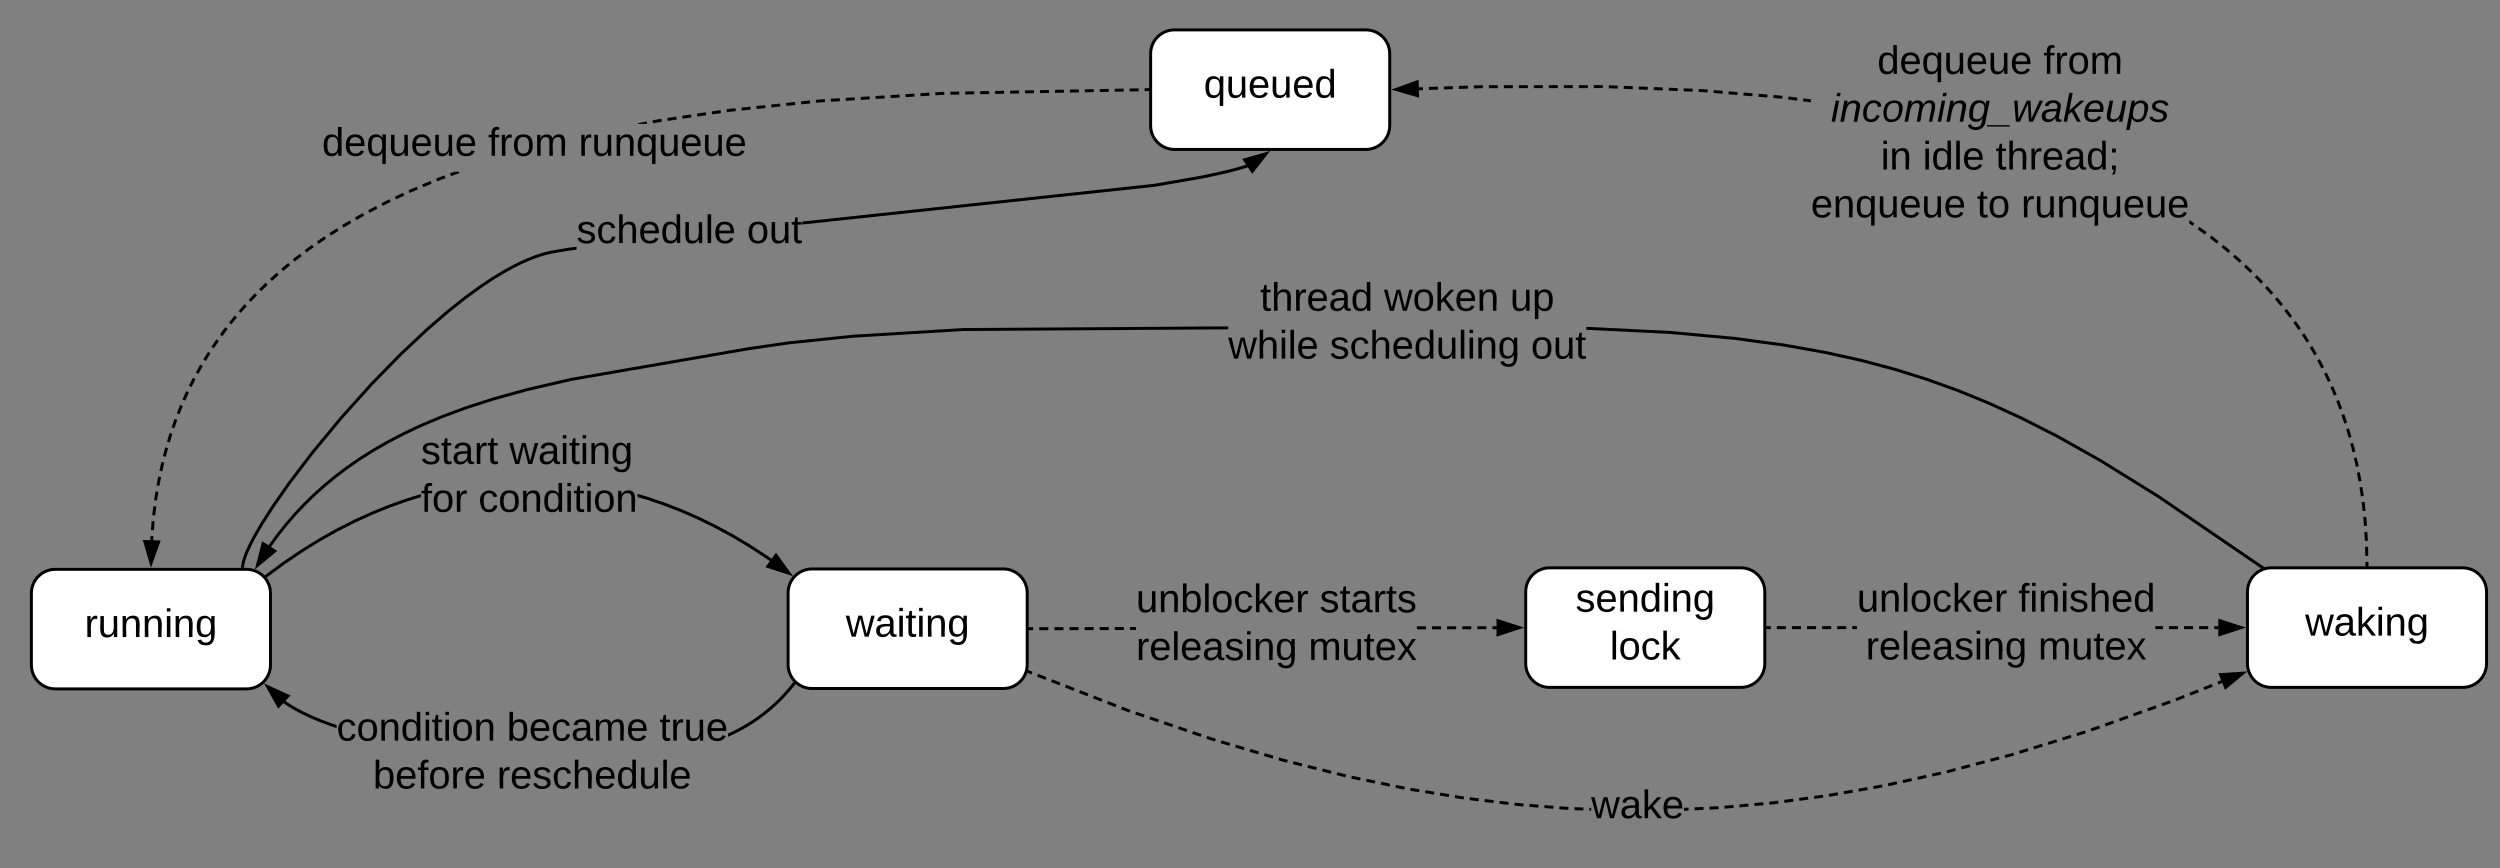 <svg xmlns="http://www.w3.org/2000/svg" xmlns:xlink="http://www.w3.org/1999/xlink" xmlns:lucid="lucid" width="1673" height="581"><rect width="100%" height="100%" fill="#808080" stroke="none"/><g transform="translate(-220 -4340)" lucid:page-tab-id="0_0"><path d="M1006 4360c-8.84 0-16 7.16-16 16v48c0 8.84 7.16 16 16 16h128c8.84 0 16-7.16 16-16v-48c0-8.84-7.16-16-16-16z" stroke="#000" stroke-width="2" fill="#fff"/><use xlink:href="#a" transform="matrix(1,0,0,1,998,4368) translate(27.556 37.333)"/><path d="M257 4721c-8.84 0-16 7.16-16 16v48c0 8.84 7.16 16 16 16h128c8.84 0 16-7.16 16-16v-48c0-8.84-7.16-16-16-16z" stroke="#000" stroke-width="2" fill="#fff"/><use xlink:href="#b" transform="matrix(1,0,0,1,249,4729) translate(27.63 37.333)"/><path d="M763.4 4720.74c-8.83 0-16 7.16-16 16v48c0 8.84 7.17 16 16 16h128c8.85 0 16-7.16 16-16v-48c0-8.84-7.15-16-16-16z" stroke="#000" stroke-width="2" fill="#fff"/><use xlink:href="#c" transform="matrix(1,0,0,1,755.41,4728.74) translate(30.63 37.333)"/><path d="M1257 4720c-8.84 0-16 7.16-16 16v48c0 8.84 7.16 16 16 16h128c8.84 0 16-7.16 16-16v-48c0-8.84-7.16-16-16-16z" stroke="#000" stroke-width="2" fill="#fff"/><use xlink:href="#d" transform="matrix(1,0,0,1,1249,4728) translate(25.37 21.333)"/><use xlink:href="#e" transform="matrix(1,0,0,1,1249,4728) translate(48.333 53.333)"/><path d="M1740 4720c-8.84 0-16 7.16-16 16v48c0 8.84 7.16 16 16 16h128c8.84 0 16-7.16 16-16v-48c0-8.84-7.16-16-16-16z" stroke="#000" stroke-width="2" fill="#fff"/><use xlink:href="#f" transform="matrix(1,0,0,1,1732,4728) translate(30.593 37.333)"/><path d="M1405.03 4761H1402v-2h3.03zm10.1 0h-6.06v-2h6.05zm10.1 0h-6.07v-2h6.06zm10.08 0h-6.05v-2h6.06zm10.1 0h-6.05v-2h6.05zm10.1 0h-6.06v-2h6.05zm7.15 0h-3.12v-2h3.12zm214.87 0h-6.06v-2h6.06zm10.1 0h-6.07v-2h6.06zm10.08 0h-6.06v-2h6.06zm7.06 0h-3.02v-2h3.02zm-37.34 0h-5.07v-2h5.07zM1402 4761h-1v-2h1zM1719.76 4760l-14.26 4.64v-9.28z"/><path d="M1723 4760l-18.5 6v-12zm-16.5 3.26l10.03-3.26-10.03-3.26z"/><use xlink:href="#g" transform="matrix(1,0,0,1,1462.651,4728) translate(0.005 21.333)"/><use xlink:href="#h" transform="matrix(1,0,0,1,1462.651,4728) translate(108.005 21.333)"/><use xlink:href="#i" transform="matrix(1,0,0,1,1462.651,4728) translate(5.931 53.333)"/><use xlink:href="#j" transform="matrix(1,0,0,1,1462.651,4728) translate(121.264 53.333)"/><path d="M605.82 4507.1l-5.8.74-10.48 1.8-2.22.5-2.9.73-3.2.97-3.6 1.26-4.05 1.6-4.6 2.05-5.26 2.62-6.1 3.35-7.1 4.3-8.38 5.6-9.96 7.23-11.9 9.45-14.25 12.32-16.85 15.85-19.3 19.7-20.55 22.85-19.43 23.47-15.74 20.7-11.08 15.9-7.16 11.23-4.5 7.75-2.83 5.4-1.8 3.82-1.18 2.8-.8 2.1-.52 1.6-.35 1.27-.24 1-.17.82-.1.66-.06.57-.03.47v.42l-2-.04v-.47l.04-.54.07-.65.1-.74.18-.9.26-1.1.36-1.33.56-1.7.8-2.17 1.22-2.88 1.84-3.9 2.87-5.47 4.53-7.8 7.2-11.32 11.13-15.97 15.8-20.75 19.5-23.54 20.6-22.9 19.35-19.76 16.92-15.9 14.3-12.38 11.98-9.5 10.03-7.3 8.45-5.62 7.18-4.35 6.18-3.4 5.34-2.66 4.67-2.08 4.12-1.64 3.67-1.28 3.28-1 2.98-.76 2.3-.5 10.57-1.82 6.1-.77zm450.03-55.4l-.85.3-5.54 1.7-8.9 2.32-15.7 3.4-32.17 5.58-235.84 25.26v-2L992.4 4463l32.08-5.55 15.62-3.4 8.8-2.3 5.48-1.68.8-.3z"/><path d="M383.3 4720.3l-.24.7h-2.1l.42-1.3zM1058.07 4454.62l-5.18-7.7 14.42-4.1z"/><path d="M1058 4456.32l-6.7-9.98 18.7-5.34zm-3.5-8.8l3.63 5.4 6.5-8.3z"/><use xlink:href="#k" transform="matrix(1,0,0,1,605.825,4481.342) translate(0 21.333)"/><use xlink:href="#l" transform="matrix(1,0,0,1,605.825,4481.342) translate(114 21.333)"/><path d="M501.7 4672.7l-9.95 3.1-11.12 3.98-11.24 4.56-11.4 5.2-11.57 5.85-11.73 6.57-11.92 7.36-12.13 8.2-12.34 9.13-1.18-1.6 12.38-9.16 12.2-8.25 11.98-7.4 11.8-6.62 11.64-5.9 11.47-5.22 11.32-4.6 11.2-4 10.57-3.28zm151.64-.24l11.1 3.77 11.24 4.34 11.37 4.95 11.52 5.6 11.7 6.3 11.85 7.06 12.05 7.86 2.38 1.7-1.16 1.63-2.36-1.67-11.98-7.83-11.8-7-11.6-6.27-11.45-5.56-11.28-4.92-11.15-4.3-11.04-3.75-6.07-1.78v-2.1z"/><path d="M398.3 4726.66l-.8.6-1.2-1.57.82-.65zM748.1 4723.7l-14.27-4.67 5.46-7.5z"/><path d="M750.7 4725.6l-18.5-6.04 7.1-9.72zm-15.25-7.1l10.02 3.3-6.18-8.56z"/><use xlink:href="#m" transform="matrix(1,0,0,1,501.693,4629.181) translate(0 21.333)"/><use xlink:href="#n" transform="matrix(1,0,0,1,501.693,4629.181) translate(59.185 21.333)"/><use xlink:href="#o" transform="matrix(1,0,0,1,501.693,4629.181) translate(0 53.333)"/><use xlink:href="#p" transform="matrix(1,0,0,1,501.693,4629.181) translate(38.444 53.333)"/><path d="M752.5 4797.66l-3.16 3.93-3.26 3.7-3.36 3.52-3.45 3.32-3.56 3.16-3.68 3-3.84 2.86-4 2.73-4.2 2.6-4.4 2.5-4.65 2.38-3.75 1.73v-2.2l2.88-1.32 4.58-2.34 4.33-2.46 4.12-2.56 3.92-2.7 3.77-2.8 3.62-2.95 3.5-3.1 3.4-3.26 3.28-3.44 3.2-3.66 3.15-3.9zm-340.54 12.1l3.2 2.04 3.7 2.16 4.36 2.28 5.13 2.44 6.1 2.6 7.37 2.75 3.43 1.13v2.1l-4.1-1.34-7.43-2.8-6.2-2.62-5.2-2.47-4.42-2.32-3.78-2.2-3.27-2.1-1.4-.96 1.15-1.64z"/><path d="M752.1 4796.05l1.08.84-.7.8-1.5-1.33.72-.83zM412.68 4805.76l-6.3 6.8-7.32-13.07z"/><path d="M414.35 4805.43l-8.16 8.83-9.52-16.97zm-7.76 5.45l4.4-4.78-9.56-4.42z"/><use xlink:href="#q" transform="matrix(1,0,0,1,445.251,4814.313) translate(0.005 21.333)"/><use xlink:href="#r" transform="matrix(1,0,0,1,445.251,4814.313) translate(113.931 21.333)"/><use xlink:href="#s" transform="matrix(1,0,0,1,445.251,4814.313) translate(216.079 21.333)"/><use xlink:href="#t" transform="matrix(1,0,0,1,445.251,4814.313) translate(24.412 53.333)"/><use xlink:href="#u" transform="matrix(1,0,0,1,445.251,4814.313) translate(107.301 53.333)"/><path d="M911.45 4761.73h-3.03v-2h3.02zm10.1-.02l-6.06.02v-2h6.05zm10.12 0h-6.07v-2h6.06zm10.1-.03h-6.06v-2h6.07zm10.1-.03l-6.05.02v-2l6.06-.02zm10.12-.02h-6.08v-2H962zm10.1-.02h-6.07v-2h6.06zm8.14-.02h-4.1v-2h4.1zm194.02-.43h-6.07v-2h6.05zm10.1-.03l-6.06.02v-2l6.06-.02zm10.1-.02l-6.05.02v-2l6.07-.02zm10.12-.02h-6.06v-2h6.06zm10.1-.02h-6.05v-2h6.06zm7.1-.02h-3.05v-2h3.03zM908.42 4761.74h-1v-2h1zM1236.76 4760l-14.25 4.67v-9.27z"/><path d="M1240 4760l-18.5 6.05-.02-12.02zm-16.5 3.3l10.03-3.3-10.04-3.22z"/><use xlink:href="#v" transform="matrix(1,0,0,1,980.244,4728.37) translate(0.005 21.333)"/><use xlink:href="#w" transform="matrix(1,0,0,1,980.244,4728.37) translate(122.82 21.333)"/><use xlink:href="#i" transform="matrix(1,0,0,1,980.244,4728.37) translate(0.042 53.333)"/><use xlink:href="#j" transform="matrix(1,0,0,1,980.244,4728.37) translate(115.375 53.333)"/><path d="M1350 4882.46l-3.06.15v-2l2.97-.14zm-65.2-1.88v2l-1.2-.05.07-2zm-5.15-.2l-.07 2-6.03-.2.08-2zm80.4 1.6l-6.03.3-.1-2 6.03-.3zm-90.4-1.97l-.16 2-6.02-.46.16-2zm100.44 1.5l-6.03.28-.1-2 6.02-.28zm-110.47-2.27l-.16 2-6-.47.14-2zm120.52 1.43l-6 .54-.2-2 6.02-.53zm-130.55-2.2l-.15 2-6-.48.14-2zm140.56 1.3l-6 .54-.2-2 6.02-.54zm-154.4-2.4l3.82.3-.15 2-3.88-.3-2.17-.26.24-1.98zm164.4 1.5l-6 .53-.17-2 6-.54zm-170.53-2.22l-.24 1.98-6-.72.24-1.98zm180.58 1.15l-3.55.46-2.47.23-.18-2 2.43-.23 3.52-.46zm-190.56-2.36l-.23 2-5.98-.73.24-1.98zm200.54 1.03l-5.98.8-.27-2 5.98-.8zm-210.52-2.23l-.24 2-5.98-.73.23-1.98zm220.48.9l-5.98.8-.26-2 5.98-.78zm-230.4-2.1l-.34 1.96-5.95-.97.32-1.97zm240.37.78l-5.97.8-.26-2 5.97-.78zm-250.3-2.4l-.32 1.97-5.95-.98.32-1.98zm260.27.76l-5.94 1.05-.35-1.97 5.94-1.05zm-270.2-2.4l-.3 2-5.96-.98.33-1.98zm280.1.66l-5.94 1.05-.35-1.98 5.94-1.05zm-290-2.26l-.33 1.97-5.96-.97.33-1.97zm299.9.52l-5.94 1.05-.35-1.97 5.94-1.05zm-309.77-2.24l-.4 1.95-5.9-1.2.4-1.96zm319.67.5l-5.94 1.05-.35-1.96 5.95-1.05zm-329.52-2.54l-.4 1.96-5.9-1.22.4-1.95zm339.4.43l-5.9 1.3-.43-1.97 5.9-1.3zm-349.24-2.46l-.4 1.95-5.9-1.22.4-1.96zm359.06.3l-5.9 1.28-.42-1.95 5.9-1.3zm-368.9-2.34l-.4 1.96-5.9-1.22.4-1.96zm378.72.18l-5.9 1.3-.42-1.96 5.9-1.3zm-388.5-2.3l-.5 1.95-5.84-1.48.5-1.94zm398.32.14l-5.9 1.3-.42-1.96 5.9-1.3zm-408.07-2.57l-.5 1.95-5.84-1.47.48-1.94zm417.86.12l-5.84 1.54-.5-1.93 5.82-1.54zm-427.63-2.56l-.48 1.94-5.86-1.46.48-1.94zm437.34 0l-5.82 1.54-.5-1.94 5.82-1.54zm-447.08-2.44l-.48 1.94-5.85-1.46.47-1.94zm456.8-.13l-5.82 1.53-.5-1.93 5.82-1.54zm-468.92-2.92l2.37.6-.5 1.94-2.4-.6-3.44-1.02.57-1.92zm478.65.35l-5.83 1.54-.5-1.94 5.82-1.54zm-485.9-2.5l-.57 1.93-5.8-1.7.58-1.93zm495.65-.12l-1.1.34-4.76 1.26-.5-1.93 4.72-1.25 1.05-.33zm-505.3-2.7l-.56 1.9-5.8-1.7.58-1.92zm514.9-.26l-5.76 1.78-.6-1.9 5.77-1.8zm-524.54-2.6l-.56 1.92-5.8-1.7.58-1.93zm534.15-.38l-5.76 1.8-.6-1.92 5.78-1.8zm-543.78-2.47l-.57 1.9-5.78-1.7.57-1.92zm553.4-.5l-5.77 1.78-.6-1.9 5.77-1.8zm-565.72-3.15l2.68.8-.57 1.9-2.7-.8-3.07-1.04.65-1.9zm575.3.17l-5.75 1.8-.6-1.92 5.77-1.8zm-582.13-2.5l-.64 1.88-5.7-1.95.64-1.9zm591.75-.47l-5.76 1.8-.6-1.93 5.77-1.78zm-601.26-2.8l-.65 1.9-5.7-1.95.65-1.9zm610.8-.53l-5.7 2.03-.67-1.9 5.68-2zm-620.3-2.7l-.66 1.88-5.7-1.95.64-1.9zm629.76-.67l-5.68 2.03-.67-1.9 5.68-2zm-639.28-2.6l-.65 1.9-5.72-1.96.65-1.9zm648.75-.77l-5.7 2.02-.66-1.88 5.68-2.02zM986 4818.2l-.64 1.9-5.7-1.96.64-1.9zm667.74-.9l-5.68 2.03-.67-1.88 5.7-2.02zm-678.65-2.83l1.4.48-.64 1.9-1.44-.5-4.24-1.65.73-1.87zm688.13-.53l-5.68 2.02-.67-1.88 5.68-2.03zm-696.07-2.57l-.72 1.87-5.63-2.2.74-1.86zm705.54-.8l-5.68 2.02-.67-1.9 5.68-2.02zm-714.9-2.85l-.73 1.87-5.62-2.2.72-1.87zm724.32-.76l-5.6 2.22-.74-1.86 5.6-2.22zm-733.7-2.9l-.72 1.88-5.62-2.2.73-1.86zm743.05-.8l-5.6 2.22-.75-1.86 5.6-2.22zm-752.4-2.84l-.74 1.87-5.62-2.2.74-1.87zm761.74-.87l-5.6 2.22-.73-1.86 5.6-2.2zm-771.1-2.78l-.73 1.87-5.62-2.2.72-1.86zm777.66.2l-2.8 1.1-.74-1.86 2.8-1.1zm-787.03-3.85l-.73 1.87-5.62-2.2.73-1.87zm-9.37-3.65l-.73 1.87-2.8-1.1.72-1.86zM908.15 4788.38l-.73 1.86-.96-.37.4-.98.13-.97zM1709.38 4800.07l-3.42-8.62 14.97-.95z"/><path d="M1708.96 4801.7l-4.43-11.16 19.4-1.23zm-1.56-9.34l2.4 6.06 8.12-6.73z"/><use xlink:href="#x" transform="matrix(1,0,0,1,1284.789,4866.19) translate(0.005 21.333)"/><path d="M1805 4718.97l-2 .04-.06-3 2-.04zm-.15-7.02l-2 .04-.12-6.03 2-.04zm-.27-10.07l-2 .13-.37-6 2-.13zm-.8-12.86l.17 2.85-2 .12-.17-2.8-.33-3.16 2-.2zm-.76-7.18l-2 .2-.62-5.98 2-.2zm-1.2-10l-1.98.3-.88-5.96 1.98-.3zm-1.5-9.96l-1.97.37-1.13-5.9 1.96-.38zm-2.15-11.24l.26 1.38-1.96.38-.26-1.35-1.04-4.48 1.95-.46zm-2.7-11.46l.72 3.02-1.96.46-.7-2.98-.78-2.8 1.93-.55zm-3.04-10.92l1.18 4.2-1.92.54-1.16-4.16-.5-1.57 1.9-.62zm-3.4-10.45l1.64 5.03-1.9.62-1.62-5-.26-.67 1.87-.7zm-3.72-10.03l2.07 5.55-1.88.7-2.05-5.52-.04-.1 1.85-.76zm-1.6-3.83l-1.85.77-2.33-5.54 1.84-.77zm-4.05-9.22l-1.8.85-2.57-5.45 1.8-.85zm-4.42-9.06l-1.77.93-2.8-5.34 1.78-.93zm-4.8-8.86l-1.72 1-3-5.2 1.73-1zm-5.14-8.65l-1.7 1.07-3.23-5.08 1.7-1.07zm-5.52-8.44l-1.64 1.16-3.44-4.95 1.65-1.13zm-5.85-8.2l-1.6 1.22-3.63-4.8 1.6-1.2zm-6.17-7.94l-1.54 1.27-3.84-4.64 1.54-1.28zm-6.5-7.7l-1.48 1.33-4.03-4.48 1.5-1.34zm-6.78-7.45l-1.42 1.4-4.22-4.3 1.43-1.4zm-7.06-7.18l-1.37 1.46-4.38-4.12 1.36-1.46zm-8.06-7.57l.75.7-1.36 1.46-.72-.66-3.78-3.26 1.3-1.52zm-9.02-7.78l2.17 1.87-1.3 1.52-2.14-1.85-2.47-1.95 1.24-1.56zm-9.77-7.74l4.12 3.26-1.25 1.56-4.1-3.23-.6-.45 1.17-1.62zm-3.9-2.83l-1.17 1.62-4.87-3.54 1.17-1.62zm-8.2-5.86l-1.1 1.67-2.28-1.5v-2.4zm-256.64-83v2.02l-5.27-.67.25-2zm-9-1.13l-.26 2-5.97-.76.25-1.98zm-10.17-1.27l.2.03-.24 1.98-.17-.02-5.8-.48.18-2zm-9.83-.82l-.16 2-6-.5.16-2zm-10-.82l-.16 2-6-.5.17-2zm-10-.83l-.16 2-6-.5.17-2zm-10-.83l-.16 2-6-.5.17-2zm-13.48-1.13l3.5.28-.18 2-3.45-.3-2.5-.1.07-2zm-6.57-.28l-.08 2-6-.25.07-2zm-10.02-.4l-.08 2-6.02-.26.1-2zm-10.02-.42l-.1 2-6-.25.08-2zm-160.47 1.8l-3 .1-.08-2 3-.1zm10.02-.35l-6.02.2-.07-2 6.03-.2zm140.4-1.87l-.07 2-6-.24.07-2zm-130.38 1.53l-6.02.2-.06-2 6-.2zm120.37-1.93l-.1 2-6-.25.07-2zm-110.35 1.6l-6.02.2-.07-2 6.02-.2zm100.32-2l-.1 2-6-.26.08-2zm-90.33 1.7h-1.12l-4.86.17-.07-2 4.9-.16h1.14zm10.03 0h-6.02v-2h6.02zm10.04 0h-6v-2h6zm10.04-.02h-6.02v-2h6.02zm10.03 0h-6.02v-2h6.02zm10.03-.02h-6.02v-2h6.02zm10.04 0h-6.02v-2h6zm10.03-.02l-6.02.02v-2h6.02zm10.03 0h-6.02v-2h6.02z"/><path d="M1805.02 4720h-2l-.02-1 2-.03zM1168.65 4404.04l-14.42-4.15 14.1-5.12z"/><path d="M1169.7 4405.4l-18.7-5.4 18.3-6.63zm-12.23-5.62l10.13 2.92-.22-6.5z"/><g><use xlink:href="#y" transform="matrix(1,0,0,1,1431.829,4368.116) translate(44.486 21.333)"/><use xlink:href="#z" transform="matrix(1,0,0,1,1431.829,4368.116) translate(155.598 21.333)"/><use xlink:href="#A" transform="matrix(1,0,0,1,1431.829,4368.116) translate(13.449 53.333)"/><use xlink:href="#B" transform="matrix(1,0,0,1,1431.829,4368.116) translate(46.783 85.333)"/><use xlink:href="#C" transform="matrix(1,0,0,1,1431.829,4368.116) translate(74.857 85.333)"/><use xlink:href="#D" transform="matrix(1,0,0,1,1431.829,4368.116) translate(123.598 85.333)"/><use xlink:href="#E" transform="matrix(1,0,0,1,1431.829,4368.116) translate(0.005 117.333)"/><use xlink:href="#F" transform="matrix(1,0,0,1,1431.829,4368.116) translate(111.116 117.333)"/><use xlink:href="#G" transform="matrix(1,0,0,1,1431.829,4368.116) translate(140.746 117.333)"/></g><path d="M1338.02 4561.5l42.77 3.94 33.17 4.48 27.68 4.93 24.33 5.4 22.26 5.93 21.1 6.58 20.67 7.42 20.97 8.53 22.1 10.1 24.4 12.4 28.9 16.28 38.5 23.86 70.12 47.88-1.13 1.65-70.1-47.85-38.4-23.82-28.83-16.22-24.35-12.38-22.02-10.06-20.88-8.5-20.6-7.38-21-6.56-22.2-5.9-24.24-5.38-27.6-4.92-33.1-4.47-42.68-3.94-56.32-2.8v-2zm-296.1-1.1l-177.35 1.1-73.74 4.5-43.02 4.44-27.08 3.95-118.38 20.5-29.63 6.86-22.32 6.2-18.24 5.88-15.52 5.74-13.55 5.67-12.05 5.65-10.85 5.65-9.88 5.7-9.1 5.73-8.4 5.82-7.8 5.92-7.33 6.04-6.9 6.18-6.5 6.35-6.15 6.54-5.86 6.77-5.58 7.03-5.32 7.32-.18.26-1.67-1.1.2-.3 5.4-7.38 5.62-7.1 5.92-6.82 6.2-6.6 6.58-6.42 6.94-6.24 7.4-6.1 7.88-5.96 8.46-5.87 9.15-5.77 9.96-5.73 10.93-5.7 12.12-5.67 13.63-5.7 15.6-5.78 18.32-5.92 22.42-6.2 29.72-6.9 118.47-20.52 27.17-3.94 43.1-4.46 73.83-4.5 177.43-1.1z"/><path d="M1736.76 4720.42l-.9.12-1.54.64-.45-.3 1.12-1.66zM403.86 4708.76l-11.56 9.56 3.74-14.53z"/><path d="M405.56 4708.66l-15 12.4 4.86-18.85zm-11.52 6.92l8.13-6.7-5.5-3.5z"/><g><use xlink:href="#H" transform="matrix(1,0,0,1,1041.931,4526.636) translate(21.375 21.333)"/><use xlink:href="#I" transform="matrix(1,0,0,1,1041.931,4526.636) translate(104.264 21.333)"/><use xlink:href="#J" transform="matrix(1,0,0,1,1041.931,4526.636) translate(188.635 21.333)"/><use xlink:href="#K" transform="matrix(1,0,0,1,1041.931,4526.636) translate(0.005 53.333)"/><use xlink:href="#L" transform="matrix(1,0,0,1,1041.931,4526.636) translate(67.931 53.333)"/><use xlink:href="#l" transform="matrix(1,0,0,1,1041.931,4526.636) translate(202.598 53.333)"/></g><path d="M322.66 4698.82l-.13 3-2-.1.13-3zm.83-9.93l-.5 5.97-2-.17.5-5.98zm1.12-9.9l-.75 5.94-2-.25.76-5.96zm1.44-9.87l-.8 4.67-.14 1.22-2-.25.17-1.26.8-4.7zm1.8-9.8l-.64 2.94-.5 2.9-1.96-.32.5-2.96.63-3zm2.13-9.73l-.45 1.72-.87 4.1-1.96-.42.88-4.14.45-1.76zm2.5-9.64l-.27.9-1.25 4.86-1.93-.5 1.25-4.9.3-.94zm2.9-9.54l-.15.44-1.6 5.27-1.9-.58 1.6-5.3.16-.48zm3.3-9.4l-.1.22-1.88 5.4-1.9-.65 1.9-5.46.1-.26zm3.66-9.27l-.1.2-2.1 5.34-1.86-.74 2.13-5.38.1-.24zm4.07-9.1l-.16.33-2.28 5.12-1.84-.82 2.3-5.16.18-.35zm4.45-8.9l-.28.5-2.4 4.82-1.78-.9 2.4-4.85.3-.54zm4.83-8.72l-.43.72-2.46 4.5-1.74-.98 2.48-4.52.46-.76zm5.2-8.5l-.6.9-2.5 4.18-1.73-1.03 2.55-4.2.63-.95zm5.57-8.27l-.75 1.04-2.6 3.9-1.66-1.1 2.62-3.94.77-1.07zm5.9-8.03l-.83 1.06-2.72 3.72-1.6-1.17 2.72-3.77.87-1.1zm6.23-7.77l-.8.93-2.94 3.7-1.57-1.24 2.96-3.74.83-.97zm6.54-7.52l-.6.65-3.32 3.83-1.5-1.3 3.33-3.88.64-.68zm6.83-7.26l-.17.17-3.92 4.17-1.45-1.37 3.94-4.2.2-.2zm7.15-7l-4.3 4.2-1.4-1.42 4.3-4.2zm7.4-6.7l-4.48 4.03-1.33-1.47 4.47-4.02zm7.6-6.4l-4.62 3.82-1.28-1.54 4.63-3.83zm7.83-6.17l-4.55 3.46-.2.16-1.26-1.54.22-.18 4.58-3.48zm8.02-5.9l-2.5 1.72-2.33 1.77-1.2-1.6 2.36-1.8 2.52-1.75zm8.2-5.72l-4.92 3.43-1.14-1.64 4.94-3.42zm8.42-5.35l-5.08 3.22-1.07-1.7 5.07-3.2zm8.52-5.15l-4.5 2.6-.65.4-1.07-1.68.7-.44 4.52-2.6zm8.66-5l-5.2 3-1-1.73 5.2-3zm8.83-4.63l-5.3 2.78-.94-1.77 5.32-2.78zm8.9-4.5l-2.6 1.22-2.74 1.43-.93-1.77 2.77-1.45 2.65-1.24zm9.05-4.26l-5.43 2.55-.85-1.8 5.43-2.57zm9.1-4.08l-4.14 1.74-1.33.63-.85-1.82 1.38-.65 4.17-1.75zm9.22-3.87l-5.53 2.32-.78-1.84 5.54-2.33zm9.25-3.7l-3.9 1.46-1.66.7-.77-1.84 1.68-.7 3.95-1.48zm9.38-3.48l-5.62 2.1-.7-1.9 2.86-1.05h3.15zm125.54-32.85h-6.1l-.1-.5 5.9-1.13zm9.87-1.4l-2.76.4-3.1.6-.38-1.98 3.15-.6 2.82-.4zm9.9-1.47l-5.93.88-.3-1.98 5.95-.87zm9.92-1.45l-5.95.87-.3-1.98 5.95-.88zm9.9-1.45l-5.94.87-.3-1.98 5.94-.87zm9.9-1.46l-5.94.86-.3-1.98 5.94-.87zm9.88-1.28l-4.28.45-1.64.24-.3-1.97 1.7-.25 4.3-.45zm9.95-1.04l-5.97.63-.2-1.98 5.96-.63zm9.95-1.03l-5.97.62-.2-2 5.96-.6zm9.95-1.04l-5.97.63-.2-2 5.97-.6zm9.96-1.03l-5.96.62-.2-2 5.96-.62zm9.96-1.03l-5.97.62-.22-2 5.97-.6zm9.92-.9l-3.37.2-2.56.28-.2-2 2.6-.26 3.42-.2zm10-.6l-6 .36-.13-2 6-.37zm9.98-.63l-6 .38-.12-2 6-.36zm10-.6l-6 .37-.13-2 6-.37zm9.97-.62l-6 .37-.1-2 5.98-.37zm10-.62l-6 .37-.13-2 6-.36zm9.98-.6l-5.98.36-.13-2 5.98-.37zm10-.63l-6 .37-.12-2 6-.37zm9.94-.55l-1.55.03-4.4.28-.13-2 4.44-.27h1.6zm10-.18l-6 .1-.03-2 6-.1zm10-.18l-6 .1-.03-2 6.02-.1zm10.02-.18l-6 .1-.04-2 6-.1zm10-.18l-6 .1-.04-2 6-.1zm10-.18l-6 .1-.03-2 6-.1zm10-.18l-6 .1-.03-2 6-.1zm10.02-.18l-6 .1-.04-2 6-.1zm10-.2l-6 .12-.04-2 6-.1zm10-.17l-6 .1-.03-2 6-.1zm10-.18l-6 .1-.03-2 6-.1zm10.02-.18l-6 .1-.04-2 6-.1zm10-.2l-6 .12-.04-2 6-.1zm10-.17l-6 .1-.03-2 6-.1zm7-.13l-3 .05-.03-2 3-.05z"/><path d="M990 4400.98l-1 .02-.03-2 1.03-.02zM326.14 4702.64l-5.05 14.13-4.22-14.4z"/><path d="M327.55 4701.68L321 4720l-5.47-18.67zm-6.36 11.85l3.54-9.93-6.52-.2z"/><g><use xlink:href="#y" transform="matrix(1,0,0,1,435.496,4422.922) translate(0.005 21.333)"/><use xlink:href="#M" transform="matrix(1,0,0,1,435.496,4422.922) translate(111.116 21.333)"/><use xlink:href="#G" transform="matrix(1,0,0,1,435.496,4422.922) translate(171.709 21.333)"/></g><defs><path d="M145-31C134-9 116 4 85 4 32 4 16-35 15-94c0-59 17-99 70-100 32-1 48 14 60 33 0-11-1-24 2-32h30l-1 268h-32zM93-21c41 0 51-33 51-76s-8-73-50-73c-40 0-46 35-46 75s5 74 45 74" id="N"/><path d="M84 4C-5 8 30-112 23-190h32v120c0 31 7 50 39 49 72-2 45-101 50-169h31l1 190h-30c-1-10 1-25-2-33-11 22-28 36-60 37" id="O"/><path d="M100-194c63 0 86 42 84 106H49c0 40 14 67 53 68 26 1 43-12 49-29l28 8c-11 28-37 45-77 45C44 4 14-33 15-96c1-61 26-98 85-98zm52 81c6-60-76-77-97-28-3 7-6 17-6 28h103" id="P"/><path d="M85-194c31 0 48 13 60 33l-1-100h32l1 261h-30c-2-10 0-23-3-31C134-8 116 4 85 4 32 4 16-35 15-94c0-66 23-100 70-100zm9 24c-40 0-46 34-46 75 0 40 6 74 45 74 42 0 51-32 51-76 0-42-9-74-50-73" id="Q"/><g id="a"><use transform="matrix(0.074,0,0,0.074,0,0)" xlink:href="#N"/><use transform="matrix(0.074,0,0,0.074,14.815,0)" xlink:href="#O"/><use transform="matrix(0.074,0,0,0.074,29.63,0)" xlink:href="#P"/><use transform="matrix(0.074,0,0,0.074,44.444,0)" xlink:href="#O"/><use transform="matrix(0.074,0,0,0.074,59.259,0)" xlink:href="#P"/><use transform="matrix(0.074,0,0,0.074,74.074,0)" xlink:href="#Q"/></g><path d="M114-163C36-179 61-72 57 0H25l-1-190h30c1 12-1 29 2 39 6-27 23-49 58-41v29" id="R"/><path d="M117-194c89-4 53 116 60 194h-32v-121c0-31-8-49-39-48C34-167 62-67 57 0H25l-1-190h30c1 10-1 24 2 32 11-22 29-35 61-36" id="S"/><path d="M24-231v-30h32v30H24zM24 0v-190h32V0H24" id="T"/><path d="M177-190C167-65 218 103 67 71c-23-6-38-20-44-43l32-5c15 47 100 32 89-28v-30C133-14 115 1 83 1 29 1 15-40 15-95c0-56 16-97 71-98 29-1 48 16 59 35 1-10 0-23 2-32h30zM94-22c36 0 50-32 50-73 0-42-14-75-50-75-39 0-46 34-46 75s6 73 46 73" id="U"/><g id="b"><use transform="matrix(0.074,0,0,0.074,0,0)" xlink:href="#R"/><use transform="matrix(0.074,0,0,0.074,8.815,0)" xlink:href="#O"/><use transform="matrix(0.074,0,0,0.074,23.63,0)" xlink:href="#S"/><use transform="matrix(0.074,0,0,0.074,38.444,0)" xlink:href="#S"/><use transform="matrix(0.074,0,0,0.074,53.259,0)" xlink:href="#T"/><use transform="matrix(0.074,0,0,0.074,59.111,0)" xlink:href="#S"/><use transform="matrix(0.074,0,0,0.074,73.926,0)" xlink:href="#U"/></g><path d="M206 0h-36l-40-164L89 0H53L-1-190h32L70-26l43-164h34l41 164 42-164h31" id="V"/><path d="M141-36C126-15 110 5 73 4 37 3 15-17 15-53c-1-64 63-63 125-63 3-35-9-54-41-54-24 1-41 7-42 31l-33-3c5-37 33-52 76-52 45 0 72 20 72 64v82c-1 20 7 32 28 27v20c-31 9-61-2-59-35zM48-53c0 20 12 33 32 33 41-3 63-29 60-74-43 2-92-5-92 41" id="W"/><path d="M59-47c-2 24 18 29 38 22v24C64 9 27 4 27-40v-127H5v-23h24l9-43h21v43h35v23H59v120" id="X"/><g id="c"><use transform="matrix(0.074,0,0,0.074,0,0)" xlink:href="#V"/><use transform="matrix(0.074,0,0,0.074,19.185,0)" xlink:href="#W"/><use transform="matrix(0.074,0,0,0.074,34,0)" xlink:href="#T"/><use transform="matrix(0.074,0,0,0.074,39.852,0)" xlink:href="#X"/><use transform="matrix(0.074,0,0,0.074,47.259,0)" xlink:href="#T"/><use transform="matrix(0.074,0,0,0.074,53.111,0)" xlink:href="#S"/><use transform="matrix(0.074,0,0,0.074,67.926,0)" xlink:href="#U"/></g><path d="M135-143c-3-34-86-38-87 0 15 53 115 12 119 90S17 21 10-45l28-5c4 36 97 45 98 0-10-56-113-15-118-90-4-57 82-63 122-42 12 7 21 19 24 35" id="Y"/><g id="d"><use transform="matrix(0.074,0,0,0.074,0,0)" xlink:href="#Y"/><use transform="matrix(0.074,0,0,0.074,13.333,0)" xlink:href="#P"/><use transform="matrix(0.074,0,0,0.074,28.148,0)" xlink:href="#S"/><use transform="matrix(0.074,0,0,0.074,42.963,0)" xlink:href="#Q"/><use transform="matrix(0.074,0,0,0.074,57.778,0)" xlink:href="#T"/><use transform="matrix(0.074,0,0,0.074,63.63,0)" xlink:href="#S"/><use transform="matrix(0.074,0,0,0.074,78.444,0)" xlink:href="#U"/></g><path d="M24 0v-261h32V0H24" id="Z"/><path d="M100-194c62-1 85 37 85 99 1 63-27 99-86 99S16-35 15-95c0-66 28-99 85-99zM99-20c44 1 53-31 53-75 0-43-8-75-51-75s-53 32-53 75 10 74 51 75" id="aa"/><path d="M96-169c-40 0-48 33-48 73s9 75 48 75c24 0 41-14 43-38l32 2c-6 37-31 61-74 61-59 0-76-41-82-99-10-93 101-131 147-64 4 7 5 14 7 22l-32 3c-4-21-16-35-41-35" id="ab"/><path d="M143 0L79-87 56-68V0H24v-261h32v163l83-92h37l-77 82L181 0h-38" id="ac"/><g id="e"><use transform="matrix(0.074,0,0,0.074,0,0)" xlink:href="#Z"/><use transform="matrix(0.074,0,0,0.074,5.852,0)" xlink:href="#aa"/><use transform="matrix(0.074,0,0,0.074,20.667,0)" xlink:href="#ab"/><use transform="matrix(0.074,0,0,0.074,34,0)" xlink:href="#ac"/></g><g id="f"><use transform="matrix(0.074,0,0,0.074,0,0)" xlink:href="#V"/><use transform="matrix(0.074,0,0,0.074,19.185,0)" xlink:href="#W"/><use transform="matrix(0.074,0,0,0.074,34,0)" xlink:href="#ac"/><use transform="matrix(0.074,0,0,0.074,47.333,0)" xlink:href="#T"/><use transform="matrix(0.074,0,0,0.074,53.185,0)" xlink:href="#S"/><use transform="matrix(0.074,0,0,0.074,68,0)" xlink:href="#U"/></g><g id="g"><use transform="matrix(0.074,0,0,0.074,0,0)" xlink:href="#O"/><use transform="matrix(0.074,0,0,0.074,14.815,0)" xlink:href="#S"/><use transform="matrix(0.074,0,0,0.074,29.63,0)" xlink:href="#Z"/><use transform="matrix(0.074,0,0,0.074,35.481,0)" xlink:href="#aa"/><use transform="matrix(0.074,0,0,0.074,50.296,0)" xlink:href="#ab"/><use transform="matrix(0.074,0,0,0.074,63.63,0)" xlink:href="#ac"/><use transform="matrix(0.074,0,0,0.074,76.963,0)" xlink:href="#P"/><use transform="matrix(0.074,0,0,0.074,91.778,0)" xlink:href="#R"/></g><path d="M101-234c-31-9-42 10-38 44h38v23H63V0H32v-167H5v-23h27c-7-52 17-82 69-68v24" id="ad"/><path d="M106-169C34-169 62-67 57 0H25v-261h32l-1 103c12-21 28-36 61-36 89 0 53 116 60 194h-32v-121c2-32-8-49-39-48" id="ae"/><g id="h"><use transform="matrix(0.074,0,0,0.074,0,0)" xlink:href="#ad"/><use transform="matrix(0.074,0,0,0.074,7.407,0)" xlink:href="#T"/><use transform="matrix(0.074,0,0,0.074,13.259,0)" xlink:href="#S"/><use transform="matrix(0.074,0,0,0.074,28.074,0)" xlink:href="#T"/><use transform="matrix(0.074,0,0,0.074,33.926,0)" xlink:href="#Y"/><use transform="matrix(0.074,0,0,0.074,47.259,0)" xlink:href="#ae"/><use transform="matrix(0.074,0,0,0.074,62.074,0)" xlink:href="#P"/><use transform="matrix(0.074,0,0,0.074,76.889,0)" xlink:href="#Q"/></g><g id="i"><use transform="matrix(0.074,0,0,0.074,0,0)" xlink:href="#R"/><use transform="matrix(0.074,0,0,0.074,8.815,0)" xlink:href="#P"/><use transform="matrix(0.074,0,0,0.074,23.63,0)" xlink:href="#Z"/><use transform="matrix(0.074,0,0,0.074,29.481,0)" xlink:href="#P"/><use transform="matrix(0.074,0,0,0.074,44.296,0)" xlink:href="#W"/><use transform="matrix(0.074,0,0,0.074,59.111,0)" xlink:href="#Y"/><use transform="matrix(0.074,0,0,0.074,72.444,0)" xlink:href="#T"/><use transform="matrix(0.074,0,0,0.074,78.296,0)" xlink:href="#S"/><use transform="matrix(0.074,0,0,0.074,93.111,0)" xlink:href="#U"/></g><path d="M210-169c-67 3-38 105-44 169h-31v-121c0-29-5-50-35-48C34-165 62-65 56 0H25l-1-190h30c1 10-1 24 2 32 10-44 99-50 107 0 11-21 27-35 58-36 85-2 47 119 55 194h-31v-121c0-29-5-49-35-48" id="af"/><path d="M141 0L90-78 38 0H4l68-98-65-92h35l48 74 47-74h35l-64 92 68 98h-35" id="ag"/><g id="j"><use transform="matrix(0.074,0,0,0.074,0,0)" xlink:href="#af"/><use transform="matrix(0.074,0,0,0.074,22.148,0)" xlink:href="#O"/><use transform="matrix(0.074,0,0,0.074,36.963,0)" xlink:href="#X"/><use transform="matrix(0.074,0,0,0.074,44.37,0)" xlink:href="#P"/><use transform="matrix(0.074,0,0,0.074,59.185,0)" xlink:href="#ag"/></g><g id="k"><use transform="matrix(0.074,0,0,0.074,0,0)" xlink:href="#Y"/><use transform="matrix(0.074,0,0,0.074,13.333,0)" xlink:href="#ab"/><use transform="matrix(0.074,0,0,0.074,26.667,0)" xlink:href="#ae"/><use transform="matrix(0.074,0,0,0.074,41.481,0)" xlink:href="#P"/><use transform="matrix(0.074,0,0,0.074,56.296,0)" xlink:href="#Q"/><use transform="matrix(0.074,0,0,0.074,71.111,0)" xlink:href="#O"/><use transform="matrix(0.074,0,0,0.074,85.926,0)" xlink:href="#Z"/><use transform="matrix(0.074,0,0,0.074,91.778,0)" xlink:href="#P"/></g><g id="l"><use transform="matrix(0.074,0,0,0.074,0,0)" xlink:href="#aa"/><use transform="matrix(0.074,0,0,0.074,14.815,0)" xlink:href="#O"/><use transform="matrix(0.074,0,0,0.074,29.63,0)" xlink:href="#X"/></g><g id="m"><use transform="matrix(0.074,0,0,0.074,0,0)" xlink:href="#Y"/><use transform="matrix(0.074,0,0,0.074,13.333,0)" xlink:href="#X"/><use transform="matrix(0.074,0,0,0.074,20.741,0)" xlink:href="#W"/><use transform="matrix(0.074,0,0,0.074,35.556,0)" xlink:href="#R"/><use transform="matrix(0.074,0,0,0.074,44.37,0)" xlink:href="#X"/></g><g id="n"><use transform="matrix(0.074,0,0,0.074,0,0)" xlink:href="#V"/><use transform="matrix(0.074,0,0,0.074,19.185,0)" xlink:href="#W"/><use transform="matrix(0.074,0,0,0.074,34,0)" xlink:href="#T"/><use transform="matrix(0.074,0,0,0.074,39.852,0)" xlink:href="#X"/><use transform="matrix(0.074,0,0,0.074,47.259,0)" xlink:href="#T"/><use transform="matrix(0.074,0,0,0.074,53.111,0)" xlink:href="#S"/><use transform="matrix(0.074,0,0,0.074,67.926,0)" xlink:href="#U"/></g><g id="o"><use transform="matrix(0.074,0,0,0.074,0,0)" xlink:href="#ad"/><use transform="matrix(0.074,0,0,0.074,7.407,0)" xlink:href="#aa"/><use transform="matrix(0.074,0,0,0.074,22.222,0)" xlink:href="#R"/></g><g id="p"><use transform="matrix(0.074,0,0,0.074,0,0)" xlink:href="#ab"/><use transform="matrix(0.074,0,0,0.074,13.333,0)" xlink:href="#aa"/><use transform="matrix(0.074,0,0,0.074,28.148,0)" xlink:href="#S"/><use transform="matrix(0.074,0,0,0.074,42.963,0)" xlink:href="#Q"/><use transform="matrix(0.074,0,0,0.074,57.778,0)" xlink:href="#T"/><use transform="matrix(0.074,0,0,0.074,63.63,0)" xlink:href="#X"/><use transform="matrix(0.074,0,0,0.074,71.037,0)" xlink:href="#T"/><use transform="matrix(0.074,0,0,0.074,76.889,0)" xlink:href="#aa"/><use transform="matrix(0.074,0,0,0.074,91.704,0)" xlink:href="#S"/></g><g id="q"><use transform="matrix(0.074,0,0,0.074,0,0)" xlink:href="#ab"/><use transform="matrix(0.074,0,0,0.074,13.333,0)" xlink:href="#aa"/><use transform="matrix(0.074,0,0,0.074,28.148,0)" xlink:href="#S"/><use transform="matrix(0.074,0,0,0.074,42.963,0)" xlink:href="#Q"/><use transform="matrix(0.074,0,0,0.074,57.778,0)" xlink:href="#T"/><use transform="matrix(0.074,0,0,0.074,63.63,0)" xlink:href="#X"/><use transform="matrix(0.074,0,0,0.074,71.037,0)" xlink:href="#T"/><use transform="matrix(0.074,0,0,0.074,76.889,0)" xlink:href="#aa"/><use transform="matrix(0.074,0,0,0.074,91.704,0)" xlink:href="#S"/></g><path d="M115-194c53 0 69 39 70 98 0 66-23 100-70 100C84 3 66-7 56-30L54 0H23l1-261h32v101c10-23 28-34 59-34zm-8 174c40 0 45-34 45-75 0-40-5-75-45-74-42 0-51 32-51 76 0 43 10 73 51 73" id="ah"/><g id="r"><use transform="matrix(0.074,0,0,0.074,0,0)" xlink:href="#ah"/><use transform="matrix(0.074,0,0,0.074,14.815,0)" xlink:href="#P"/><use transform="matrix(0.074,0,0,0.074,29.63,0)" xlink:href="#ab"/><use transform="matrix(0.074,0,0,0.074,42.963,0)" xlink:href="#W"/><use transform="matrix(0.074,0,0,0.074,57.778,0)" xlink:href="#af"/><use transform="matrix(0.074,0,0,0.074,79.926,0)" xlink:href="#P"/></g><g id="s"><use transform="matrix(0.074,0,0,0.074,0,0)" xlink:href="#X"/><use transform="matrix(0.074,0,0,0.074,7.407,0)" xlink:href="#R"/><use transform="matrix(0.074,0,0,0.074,16.222,0)" xlink:href="#O"/><use transform="matrix(0.074,0,0,0.074,31.037,0)" xlink:href="#P"/></g><g id="t"><use transform="matrix(0.074,0,0,0.074,0,0)" xlink:href="#ah"/><use transform="matrix(0.074,0,0,0.074,14.815,0)" xlink:href="#P"/><use transform="matrix(0.074,0,0,0.074,29.63,0)" xlink:href="#ad"/><use transform="matrix(0.074,0,0,0.074,37.037,0)" xlink:href="#aa"/><use transform="matrix(0.074,0,0,0.074,51.852,0)" xlink:href="#R"/><use transform="matrix(0.074,0,0,0.074,60.667,0)" xlink:href="#P"/></g><g id="u"><use transform="matrix(0.074,0,0,0.074,0,0)" xlink:href="#R"/><use transform="matrix(0.074,0,0,0.074,8.815,0)" xlink:href="#P"/><use transform="matrix(0.074,0,0,0.074,23.63,0)" xlink:href="#Y"/><use transform="matrix(0.074,0,0,0.074,36.963,0)" xlink:href="#ab"/><use transform="matrix(0.074,0,0,0.074,50.296,0)" xlink:href="#ae"/><use transform="matrix(0.074,0,0,0.074,65.111,0)" xlink:href="#P"/><use transform="matrix(0.074,0,0,0.074,79.926,0)" xlink:href="#Q"/><use transform="matrix(0.074,0,0,0.074,94.741,0)" xlink:href="#O"/><use transform="matrix(0.074,0,0,0.074,109.556,0)" xlink:href="#Z"/><use transform="matrix(0.074,0,0,0.074,115.407,0)" xlink:href="#P"/></g><g id="v"><use transform="matrix(0.074,0,0,0.074,0,0)" xlink:href="#O"/><use transform="matrix(0.074,0,0,0.074,14.815,0)" xlink:href="#S"/><use transform="matrix(0.074,0,0,0.074,29.63,0)" xlink:href="#ah"/><use transform="matrix(0.074,0,0,0.074,44.444,0)" xlink:href="#Z"/><use transform="matrix(0.074,0,0,0.074,50.296,0)" xlink:href="#aa"/><use transform="matrix(0.074,0,0,0.074,65.111,0)" xlink:href="#ab"/><use transform="matrix(0.074,0,0,0.074,78.444,0)" xlink:href="#ac"/><use transform="matrix(0.074,0,0,0.074,91.778,0)" xlink:href="#P"/><use transform="matrix(0.074,0,0,0.074,106.593,0)" xlink:href="#R"/></g><g id="w"><use transform="matrix(0.074,0,0,0.074,0,0)" xlink:href="#Y"/><use transform="matrix(0.074,0,0,0.074,13.333,0)" xlink:href="#X"/><use transform="matrix(0.074,0,0,0.074,20.741,0)" xlink:href="#W"/><use transform="matrix(0.074,0,0,0.074,35.556,0)" xlink:href="#R"/><use transform="matrix(0.074,0,0,0.074,44.37,0)" xlink:href="#X"/><use transform="matrix(0.074,0,0,0.074,51.778,0)" xlink:href="#Y"/></g><g id="x"><use transform="matrix(0.074,0,0,0.074,0,0)" xlink:href="#V"/><use transform="matrix(0.074,0,0,0.074,19.185,0)" xlink:href="#W"/><use transform="matrix(0.074,0,0,0.074,34,0)" xlink:href="#ac"/><use transform="matrix(0.074,0,0,0.074,47.333,0)" xlink:href="#P"/></g><g id="y"><use transform="matrix(0.074,0,0,0.074,0,0)" xlink:href="#Q"/><use transform="matrix(0.074,0,0,0.074,14.815,0)" xlink:href="#P"/><use transform="matrix(0.074,0,0,0.074,29.63,0)" xlink:href="#N"/><use transform="matrix(0.074,0,0,0.074,44.444,0)" xlink:href="#O"/><use transform="matrix(0.074,0,0,0.074,59.259,0)" xlink:href="#P"/><use transform="matrix(0.074,0,0,0.074,74.074,0)" xlink:href="#O"/><use transform="matrix(0.074,0,0,0.074,88.889,0)" xlink:href="#P"/></g><g id="z"><use transform="matrix(0.074,0,0,0.074,0,0)" xlink:href="#ad"/><use transform="matrix(0.074,0,0,0.074,7.407,0)" xlink:href="#R"/><use transform="matrix(0.074,0,0,0.074,16.222,0)" xlink:href="#aa"/><use transform="matrix(0.074,0,0,0.074,31.037,0)" xlink:href="#af"/></g><path d="M50-231l6-30h32l-6 30H50zM6 0l37-190h31L37 0H6" id="ai"/><path d="M67-158c22-48 132-52 116 29L158 0h-32l25-140c3-38-53-32-70-12C52-117 51-52 38 0H6l36-190h30" id="aj"/><path d="M44-68c0 29 11 47 38 47 30 0 42-19 51-41l28 9C148-21 126 4 82 4 31 4 10-29 12-85c3-77 74-140 146-93 12 8 15 23 18 40l-31 5c-1-22-13-36-36-36-52 0-65 49-65 101" id="ak"/><path d="M30-147c31-64 166-65 159 27C183-49 158 1 86 4 9 8 1-88 30-147zM88-20c53 0 68-48 68-100 0-31-11-51-44-50-52 1-68 46-68 97 0 32 13 53 44 53" id="al"/><path d="M248-111c6-24 9-61-24-58-72 9-57 108-77 169h-31l26-142c3-37-50-30-64-10C52-115 50-51 37 0H6l36-190h30c-1 10-6 24-4 32 13-43 101-52 105 5 13-22 29-41 61-41 90 0 28 129 23 194h-31" id="am"/><path d="M103-194c29 0 47 14 56 36 2-11 5-23 8-32h30L160-5C157 61 82 97 21 62 9 55 4 45 1 30l28-7c7 42 83 31 92-3 4-16 9-38 13-55-13 20-29 36-62 36-40 0-60-25-60-64 0-71 23-131 91-131zm4 24c-53 0-58 54-61 104-2 27 10 44 36 44 49 0 65-50 67-102 1-29-15-46-42-46" id="an"/><path d="M-28 44V31h207v13H-28" id="ao"/><path d="M188 0h-37l-8-164L71 0H34L18-190h31l8 164 75-164h34l8 164 74-164h31" id="ap"/><path d="M165-48c-4 18 1 34 23 27l-3 20c-29 8-62 0-52-35h-2C116-14 99 4 63 4 30 4 8-16 8-49c0-68 71-67 138-67 10-26 0-56-31-54-26 1-42 9-47 31l-32-5c8-67 160-71 144 15-5 28-9 54-15 81zM42-50c3 52 80 24 89-6 7-12 7-24 11-38-47 1-103-4-100 44" id="aq"/><path d="M127 0L80-88 50-66 37 0H6l51-261h31L57-100l99-90h39l-93 82L161 0h-34" id="ar"/><path d="M111-194c62-3 86 47 72 106H45c-7 38 6 69 45 68 27-1 43-14 53-32l24 11C152-15 129 4 87 4 38 3 12-23 12-71c0-70 32-119 99-123zm44 81c14-66-71-72-95-28-4 8-8 17-11 28h106" id="as"/><path d="M67 3c-93-2-31-127-26-193h32L48-50c-3 39 53 32 70 12 30-34 30-101 43-152h32L157 0h-30c1-10 6-24 4-33-14 20-29 37-64 36" id="at"/><path d="M67-162c32-53 139-36 121 50C175-51 163 2 97 4 68 4 52-11 42-31 38 6 28 39 22 75H-9l50-265h29c-1 10 0 20-3 28zm89 36c0-26-10-43-35-43-54 0-67 50-69 103-1 29 14 45 42 46 53 0 62-58 62-106" id="au"/><path d="M55-144c13 50 104 24 104 88C159 21 15 23 1-39l26-10c6 40 102 42 102-4-13-50-104-23-104-87 0-71 143-71 148-8l-29 4c-5-35-85-37-89 0" id="av"/><g id="A"><use transform="matrix(0.074,0,0,0.074,0,0)" xlink:href="#ai"/><use transform="matrix(0.074,0,0,0.074,5.852,0)" xlink:href="#aj"/><use transform="matrix(0.074,0,0,0.074,20.667,0)" xlink:href="#ak"/><use transform="matrix(0.074,0,0,0.074,34,0)" xlink:href="#al"/><use transform="matrix(0.074,0,0,0.074,48.815,0)" xlink:href="#am"/><use transform="matrix(0.074,0,0,0.074,70.963,0)" xlink:href="#ai"/><use transform="matrix(0.074,0,0,0.074,76.815,0)" xlink:href="#aj"/><use transform="matrix(0.074,0,0,0.074,91.63,0)" xlink:href="#an"/><use transform="matrix(0.074,0,0,0.074,106.444,0)" xlink:href="#ao"/><use transform="matrix(0.074,0,0,0.074,121.259,0)" xlink:href="#ap"/><use transform="matrix(0.074,0,0,0.074,140.444,0)" xlink:href="#aq"/><use transform="matrix(0.074,0,0,0.074,155.259,0)" xlink:href="#ar"/><use transform="matrix(0.074,0,0,0.074,168.593,0)" xlink:href="#as"/><use transform="matrix(0.074,0,0,0.074,183.407,0)" xlink:href="#at"/><use transform="matrix(0.074,0,0,0.074,198.222,0)" xlink:href="#au"/><use transform="matrix(0.074,0,0,0.074,213.037,0)" xlink:href="#av"/></g><g id="B"><use transform="matrix(0.074,0,0,0.074,0,0)" xlink:href="#T"/><use transform="matrix(0.074,0,0,0.074,5.852,0)" xlink:href="#S"/></g><g id="C"><use transform="matrix(0.074,0,0,0.074,0,0)" xlink:href="#T"/><use transform="matrix(0.074,0,0,0.074,5.852,0)" xlink:href="#Q"/><use transform="matrix(0.074,0,0,0.074,20.667,0)" xlink:href="#Z"/><use transform="matrix(0.074,0,0,0.074,26.519,0)" xlink:href="#P"/></g><path d="M68-36c1 33-1 63-14 82H32c9-13 17-26 17-46H33v-36h35zM33-154v-36h35v36H33" id="aw"/><g id="D"><use transform="matrix(0.074,0,0,0.074,0,0)" xlink:href="#X"/><use transform="matrix(0.074,0,0,0.074,7.407,0)" xlink:href="#ae"/><use transform="matrix(0.074,0,0,0.074,22.222,0)" xlink:href="#R"/><use transform="matrix(0.074,0,0,0.074,31.037,0)" xlink:href="#P"/><use transform="matrix(0.074,0,0,0.074,45.852,0)" xlink:href="#W"/><use transform="matrix(0.074,0,0,0.074,60.667,0)" xlink:href="#Q"/><use transform="matrix(0.074,0,0,0.074,75.481,0)" xlink:href="#aw"/></g><g id="E"><use transform="matrix(0.074,0,0,0.074,0,0)" xlink:href="#P"/><use transform="matrix(0.074,0,0,0.074,14.815,0)" xlink:href="#S"/><use transform="matrix(0.074,0,0,0.074,29.63,0)" xlink:href="#N"/><use transform="matrix(0.074,0,0,0.074,44.444,0)" xlink:href="#O"/><use transform="matrix(0.074,0,0,0.074,59.259,0)" xlink:href="#P"/><use transform="matrix(0.074,0,0,0.074,74.074,0)" xlink:href="#O"/><use transform="matrix(0.074,0,0,0.074,88.889,0)" xlink:href="#P"/></g><g id="F"><use transform="matrix(0.074,0,0,0.074,0,0)" xlink:href="#X"/><use transform="matrix(0.074,0,0,0.074,7.407,0)" xlink:href="#aa"/></g><g id="G"><use transform="matrix(0.074,0,0,0.074,0,0)" xlink:href="#R"/><use transform="matrix(0.074,0,0,0.074,8.815,0)" xlink:href="#O"/><use transform="matrix(0.074,0,0,0.074,23.63,0)" xlink:href="#S"/><use transform="matrix(0.074,0,0,0.074,38.444,0)" xlink:href="#N"/><use transform="matrix(0.074,0,0,0.074,53.259,0)" xlink:href="#O"/><use transform="matrix(0.074,0,0,0.074,68.074,0)" xlink:href="#P"/><use transform="matrix(0.074,0,0,0.074,82.889,0)" xlink:href="#O"/><use transform="matrix(0.074,0,0,0.074,97.704,0)" xlink:href="#P"/></g><g id="H"><use transform="matrix(0.074,0,0,0.074,0,0)" xlink:href="#X"/><use transform="matrix(0.074,0,0,0.074,7.407,0)" xlink:href="#ae"/><use transform="matrix(0.074,0,0,0.074,22.222,0)" xlink:href="#R"/><use transform="matrix(0.074,0,0,0.074,31.037,0)" xlink:href="#P"/><use transform="matrix(0.074,0,0,0.074,45.852,0)" xlink:href="#W"/><use transform="matrix(0.074,0,0,0.074,60.667,0)" xlink:href="#Q"/></g><g id="I"><use transform="matrix(0.074,0,0,0.074,0,0)" xlink:href="#V"/><use transform="matrix(0.074,0,0,0.074,19.185,0)" xlink:href="#aa"/><use transform="matrix(0.074,0,0,0.074,34,0)" xlink:href="#ac"/><use transform="matrix(0.074,0,0,0.074,47.333,0)" xlink:href="#P"/><use transform="matrix(0.074,0,0,0.074,62.148,0)" xlink:href="#S"/></g><path d="M115-194c55 1 70 41 70 98S169 2 115 4C84 4 66-9 55-30l1 105H24l-1-265h31l2 30c10-21 28-34 59-34zm-8 174c40 0 45-34 45-75s-6-73-45-74c-42 0-51 32-51 76 0 43 10 73 51 73" id="ax"/><g id="J"><use transform="matrix(0.074,0,0,0.074,0,0)" xlink:href="#O"/><use transform="matrix(0.074,0,0,0.074,14.815,0)" xlink:href="#ax"/></g><g id="K"><use transform="matrix(0.074,0,0,0.074,0,0)" xlink:href="#V"/><use transform="matrix(0.074,0,0,0.074,19.185,0)" xlink:href="#ae"/><use transform="matrix(0.074,0,0,0.074,34,0)" xlink:href="#T"/><use transform="matrix(0.074,0,0,0.074,39.852,0)" xlink:href="#Z"/><use transform="matrix(0.074,0,0,0.074,45.704,0)" xlink:href="#P"/></g><g id="L"><use transform="matrix(0.074,0,0,0.074,0,0)" xlink:href="#Y"/><use transform="matrix(0.074,0,0,0.074,13.333,0)" xlink:href="#ab"/><use transform="matrix(0.074,0,0,0.074,26.667,0)" xlink:href="#ae"/><use transform="matrix(0.074,0,0,0.074,41.481,0)" xlink:href="#P"/><use transform="matrix(0.074,0,0,0.074,56.296,0)" xlink:href="#Q"/><use transform="matrix(0.074,0,0,0.074,71.111,0)" xlink:href="#O"/><use transform="matrix(0.074,0,0,0.074,85.926,0)" xlink:href="#Z"/><use transform="matrix(0.074,0,0,0.074,91.778,0)" xlink:href="#T"/><use transform="matrix(0.074,0,0,0.074,97.63,0)" xlink:href="#S"/><use transform="matrix(0.074,0,0,0.074,112.444,0)" xlink:href="#U"/></g><g id="M"><use transform="matrix(0.074,0,0,0.074,0,0)" xlink:href="#ad"/><use transform="matrix(0.074,0,0,0.074,7.407,0)" xlink:href="#R"/><use transform="matrix(0.074,0,0,0.074,16.222,0)" xlink:href="#aa"/><use transform="matrix(0.074,0,0,0.074,31.037,0)" xlink:href="#af"/></g></defs></g></svg>
